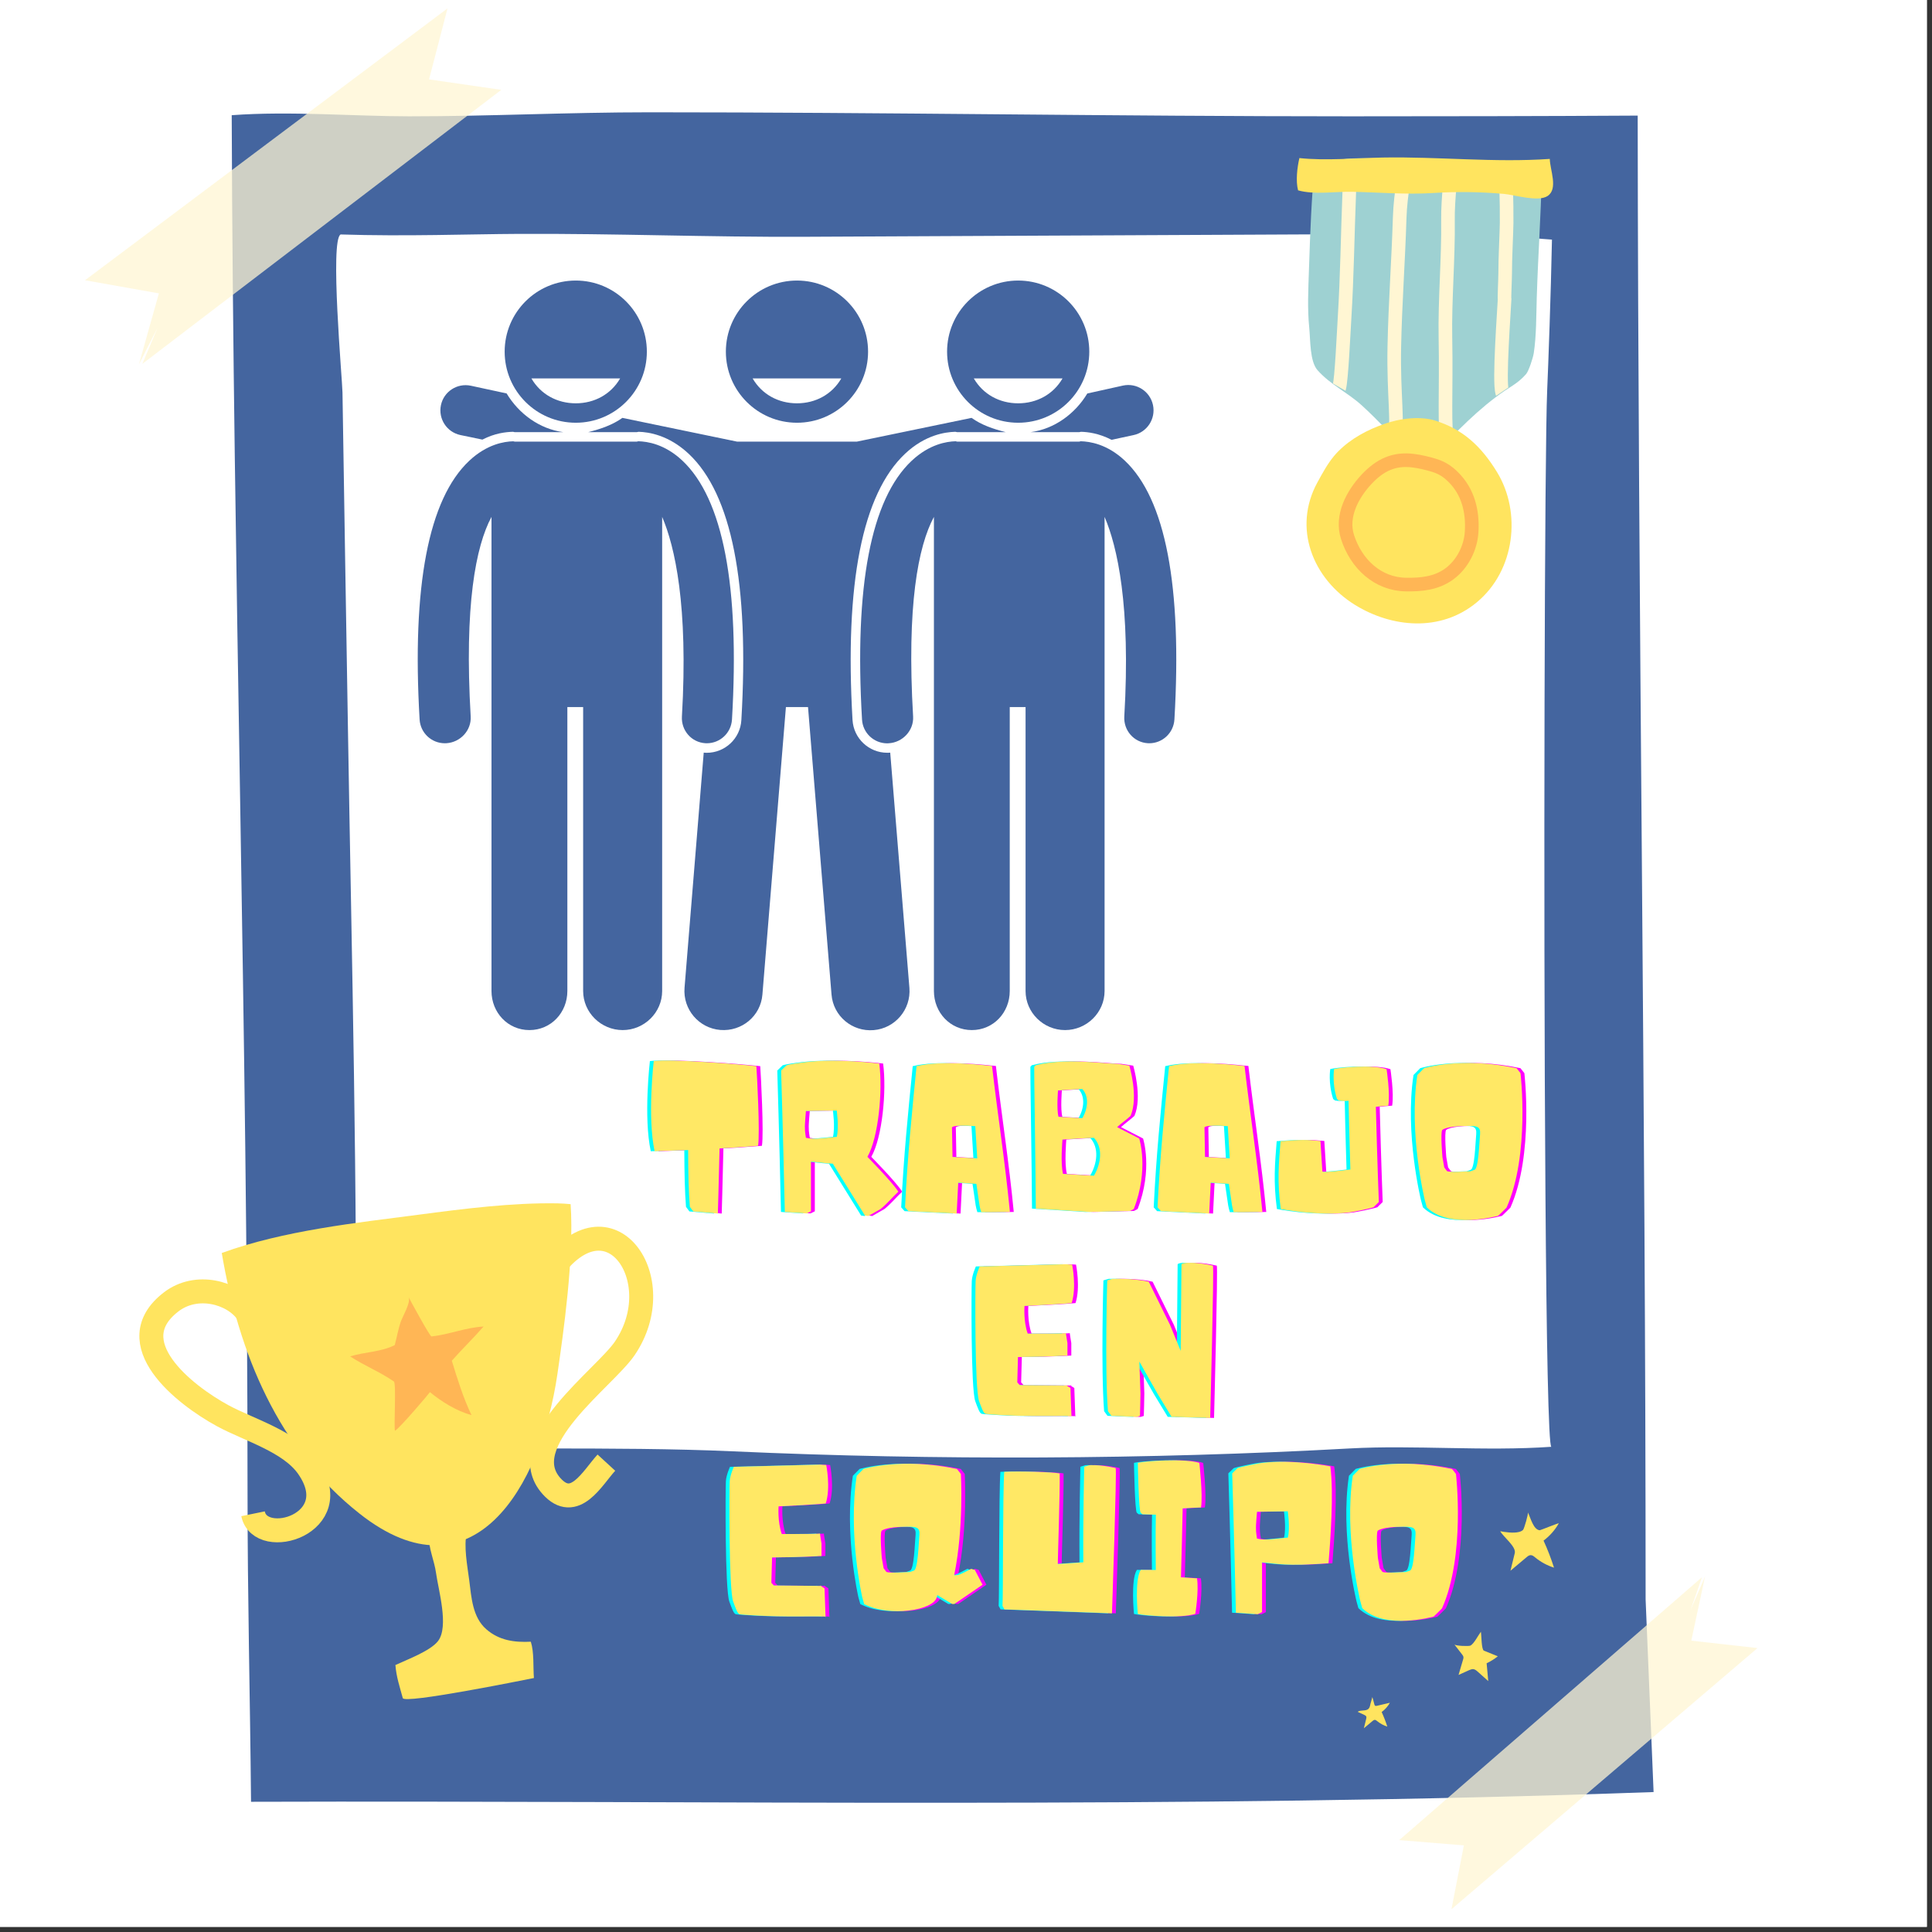 <svg xmlns="http://www.w3.org/2000/svg" xmlns:xlink="http://www.w3.org/1999/xlink" width="250" zoomAndPan="magnify" viewBox="0 0 187.5 187.5" height="250" preserveAspectRatio="xMidYMid meet" version="1.0"><rect x="0" y="0" width="187.5" height="187.5" fill="#333333" stroke="none"/><defs><filter x="0%" y="0%" width="100%" height="100%" id="b83e561d45"><feColorMatrix values="0 0 0 0 1 0 0 0 0 1 0 0 0 0 1 0 0 0 1 0" color-interpolation-filters="sRGB"/></filter><g/><mask id="51b4cf115f"><g filter="url(#b83e561d45)"><rect x="-18.75" width="225" fill="#000000" y="-18.75" height="225" fill-opacity="0.74"/></g></mask><clipPath id="56a074468b"><path d="M 0.238 0.711 L 36 0.711 L 36 33.504 L 0.238 33.504 Z M 0.238 0.711 " clip-rule="nonzero"/></clipPath><clipPath id="fe529f302f"><rect x="0" width="37" y="0" height="34"/></clipPath><mask id="bf79cee65c"><g filter="url(#b83e561d45)"><rect x="-18.75" width="225" fill="#000000" y="-18.75" height="225" fill-opacity="0.74"/></g></mask><clipPath id="84df21b7ee"><path d="M 1 0.238 L 42 0.238 L 42 36 L 1 36 Z M 1 0.238 " clip-rule="nonzero"/></clipPath><clipPath id="f6f30bed33"><rect x="0" width="43" y="0" height="37"/></clipPath><clipPath id="9c47621dee"><path d="M 70 27.227 L 85 27.227 L 85 42 L 70 42 Z M 70 27.227 " clip-rule="nonzero"/></clipPath><clipPath id="8d95c3a390"><path d="M 48 27.227 L 63 27.227 L 63 42 L 48 42 Z M 48 27.227 " clip-rule="nonzero"/></clipPath><clipPath id="4dea8df98e"><path d="M 83 42 L 114.742 42 L 114.742 100 L 83 100 Z M 83 42 " clip-rule="nonzero"/></clipPath><clipPath id="e070825923"><path d="M 91 27.227 L 106 27.227 L 106 42 L 91 42 Z M 91 27.227 " clip-rule="nonzero"/></clipPath></defs><path fill="#ffffff" d="M 0 0 L 187 0 L 187 187 L 0 187 Z M 0 0 " fill-opacity="1" fill-rule="nonzero"/><path fill="#ffffff" d="M 0 0 L 187 0 L 187 187 L 0 187 Z M 0 0 " fill-opacity="1" fill-rule="nonzero"/><path fill="#44659f" d="M 159.707 155.227 C 159.707 107.062 158.984 59.48 158.938 11.219 C 149.605 11.273 139.957 11.289 131.02 11.289 C 108.441 11.289 85.754 10.898 63.07 10.898 C 55.039 10.898 47.555 11.289 39.711 11.289 C 34.422 11.289 28.164 10.762 22.488 11.18 C 22.629 55.242 24.023 100.449 24.023 144.645 C 24.023 155.273 24.266 164.266 24.363 174.863 C 69.113 174.723 114.617 175.57 160.48 173.918 C 160.48 173.918 159.707 155.227 159.707 155.227 Z M 149.984 115.758 C 150.086 129.996 150.27 140.43 150.562 140.41 C 144.129 140.863 137.195 140.227 131.016 140.57 C 111.457 141.652 90.719 141.734 71.148 140.852 C 59.637 140.332 46.156 140.789 34.484 140.371 C 34.477 140.371 34.512 137.895 34.512 137.73 C 34.715 115.445 34.133 93.152 33.77 70.867 C 33.59 59.941 33.406 49.016 33.238 38.09 C 33.219 36.848 31.996 23.27 33.059 22.754 C 39.309 22.957 45.672 22.719 50.301 22.699 C 59.688 22.652 68.793 23.023 78.113 22.98 C 78.113 22.98 140.469 22.684 140.469 22.684 C 143.863 22.668 147.254 23.023 150.617 23.254 C 150.512 28.578 150.262 35.398 150.152 37.91 C 149.906 43.449 149.777 87.234 149.984 115.758 Z M 149.984 115.758 " fill-opacity="1" fill-rule="nonzero"/><path fill="#ffe45f" d="M 144.016 160.199 C 143.762 160.094 143.785 158.711 143.719 158.363 C 143.449 158.723 143.055 159.516 142.711 159.703 C 142.555 159.789 141.258 159.738 141.145 159.594 C 141.398 159.918 141.648 160.242 141.898 160.566 C 141.957 160.641 142.016 160.723 142.027 160.824 C 142.039 160.898 142.016 160.98 141.992 161.055 C 141.844 161.551 141.695 162.051 141.551 162.551 C 141.887 162.398 142.227 162.246 142.566 162.094 C 142.707 162.035 142.848 161.973 142.996 161.992 C 143.16 162.012 143.301 162.137 143.434 162.254 C 143.77 162.551 144.102 162.848 144.434 163.148 C 144.383 162.57 144.328 161.992 144.277 161.418 C 144.656 161.242 145.023 161.016 145.363 160.742 C 144.914 160.562 144.465 160.379 144.016 160.199 Z M 144.016 160.199 " fill-opacity="1" fill-rule="nonzero"/><path fill="#ffe45f" d="M 132.828 165.824 C 132.574 166.102 132.07 165.914 131.758 166.129 C 131.973 166.23 132.188 166.328 132.402 166.43 C 132.477 166.469 132.562 166.508 132.594 166.586 C 132.625 166.656 132.605 166.734 132.59 166.809 C 132.512 167.113 132.438 167.422 132.363 167.727 C 132.645 167.492 132.926 167.258 133.207 167.02 C 133.27 166.969 133.336 166.914 133.418 166.914 C 133.508 166.91 133.586 166.977 133.652 167.031 C 133.945 167.27 134.281 167.453 134.637 167.566 C 134.484 167.086 134.301 166.613 134.09 166.152 C 134.414 165.914 134.688 165.605 134.887 165.254 C 134.469 165.352 134.051 165.449 133.633 165.547 C 133.574 165.559 133.512 165.57 133.465 165.543 C 133.414 165.516 133.395 165.453 133.379 165.402 C 133.305 165.172 133.273 164.922 133.18 164.703 C 133.141 164.922 133.059 165.121 133.008 165.332 C 132.965 165.504 132.957 165.684 132.828 165.824 Z M 132.828 165.824 " fill-opacity="1" fill-rule="nonzero"/><path fill="#ffe45f" d="M 147.422 148.676 C 146.867 148.82 146.027 148.688 145.594 148.605 C 145.922 149.18 147.16 150.102 147.008 150.73 C 146.867 151.301 146.727 151.871 146.59 152.438 C 147.109 152 147.633 151.562 148.156 151.125 C 148.27 151.031 148.398 150.926 148.551 150.926 C 148.719 150.922 148.859 151.043 148.988 151.148 C 149.527 151.594 150.152 151.93 150.816 152.141 C 150.531 151.246 150.191 150.367 149.801 149.516 C 150.402 149.066 150.91 148.496 151.277 147.84 C 151.312 147.77 149.48 148.516 149.43 148.512 C 148.816 148.453 148.551 147.332 148.285 146.781 C 148.336 146.891 147.93 148.367 147.805 148.484 C 147.707 148.574 147.574 148.637 147.422 148.676 Z M 147.422 148.676 " fill-opacity="1" fill-rule="nonzero"/><path stroke-linecap="butt" transform="matrix(0.775, -0.014, 0.014, 0.775, 22.576, 137.425)" fill="none" stroke-linejoin="miter" d="M 2.043 -12.948 C 0.289 -15.488 -4.229 -16.802 -7.44 -14.424 C -14.153 -9.452 -6.055 -2.79 -1.23 -0.055 C 2.053 1.801 7.141 3.311 9.322 6.569 C 14.154 13.773 3.172 16.801 2.334 12.282 " stroke="#ffe45f" stroke-width="3" stroke-opacity="1" stroke-miterlimit="10"/><path stroke-linecap="butt" transform="matrix(0.775, -0.014, 0.014, 0.775, 57.46, 131.076)" fill="none" stroke-linejoin="miter" d="M -5.039 -9.997 C 2.465 -20.155 10.142 -8.759 4.097 -0.203 C 1.482 3.496 -10.143 11.33 -5.392 16.86 C -2.552 20.155 -0.236 15.922 1.54 14.058 " stroke="#ffe45f" stroke-width="3" stroke-opacity="1" stroke-miterlimit="10"/><path fill="#ffe45f" d="M 42.605 148.949 C 42.266 149.02 41.938 149.078 41.629 149.113 C 41.578 150.23 42.164 151.504 42.316 152.652 C 42.535 154.273 43.594 157.855 42.512 159.262 C 41.77 160.227 39.504 161.062 38.375 161.59 C 38.457 162.723 38.797 163.719 39.09 164.801 C 39.25 165.391 50.664 163.078 51.816 162.852 C 51.73 161.73 51.848 160.387 51.516 159.328 C 49.914 159.41 48.434 159.199 47.203 158.125 C 45.852 156.953 45.754 155.039 45.535 153.336 C 45.355 151.93 44.988 150.094 45.301 148.711 C 44.473 148.543 43.504 148.77 42.605 148.949 Z M 42.605 148.949 " fill-opacity="1" fill-rule="nonzero"/><path fill="#ffe45f" d="M 55.379 116.863 C 55.727 122.066 54.676 129.363 54.094 133.371 C 52.484 144.387 45.832 155.516 34.906 146.906 C 27.027 140.707 23.148 131.289 21.523 121.602 C 27.531 119.414 34.652 118.668 40.594 117.891 C 44.973 117.312 49.695 116.711 54.105 116.785 C 54.527 116.793 54.953 116.824 55.379 116.863 Z M 55.379 116.863 " fill-opacity="1" fill-rule="nonzero"/><path fill="#ffb655" d="M 33.98 131.637 C 35.453 132.594 36.801 133.094 38.223 134.07 C 38.473 134.242 38.215 138.293 38.328 138.859 C 38.812 138.594 41.742 135.125 41.723 135.105 C 42.859 136.035 44.301 136.941 45.758 137.332 C 44.969 135.699 44.379 133.793 43.848 132.059 C 44.848 130.922 45.957 129.859 46.93 128.738 C 45.176 128.836 43.613 129.512 41.879 129.703 C 41.723 129.723 39.801 126.168 39.652 125.883 C 39.906 126.367 39.074 127.758 38.902 128.254 C 38.637 129.008 38.52 129.77 38.309 130.543 C 36.965 131.219 35.395 131.199 33.98 131.637 Z M 33.98 131.637 " fill-opacity="1" fill-rule="nonzero"/><g mask="url(#51b4cf115f)"><g transform="matrix(1, 0, 0, 1, 135, 152)"><g clip-path="url(#fe529f302f)"><g clip-path="url(#56a074468b)"><path fill="#fff6d3" d="M 30.18 1.066 C 20.387 9.57 10.59 18.078 0.793 26.582 C 2.883 26.754 4.973 26.922 7.066 27.094 C 6.664 29.16 6.262 31.227 5.863 33.293 C 15.762 24.844 25.664 16.395 35.566 7.945 C 33.426 7.703 31.285 7.465 29.141 7.223 C 29.586 5.145 30.027 3.07 30.473 0.996 C 30.008 2.07 29.543 3.145 29.082 4.219 " fill-opacity="1" fill-rule="nonzero"/></g></g></g></g><g mask="url(#bf79cee65c)"><g transform="matrix(1, 0, 0, 1, 7, 0)"><g clip-path="url(#f6f30bed33)"><g clip-path="url(#84df21b7ee)"><path fill="#fff6d3" d="M 6.812 35.316 C 18.426 26.449 30.039 17.586 41.652 8.719 C 39.316 8.379 36.977 8.043 34.641 7.703 C 35.238 5.406 35.836 3.109 36.43 0.816 C 36.43 0.816 1.246 27.199 1.246 27.199 C 3.637 27.625 6.027 28.047 8.418 28.473 C 7.77 30.77 7.125 33.07 6.48 35.371 C 7.078 34.199 7.676 33.023 8.273 31.848 " fill-opacity="1" fill-rule="nonzero"/></g></g></g></g><path fill="#9ed1d2" d="M 127.602 15.906 C 127.266 19.418 127.164 22.297 127.031 26.25 C 126.969 28.059 126.875 29.988 127.059 31.781 C 127.184 33.031 127.105 35.078 127.875 35.938 C 129.145 37.359 130.809 38.105 132.18 39.359 C 133.73 40.781 135.246 42.406 136.723 43.965 C 137.891 45.199 137.77 45.773 139.102 44.312 C 141.238 41.965 143.574 39.59 146.055 37.906 C 146.617 37.527 147.398 37.121 148.109 36.301 C 148.371 36 148.789 34.695 148.852 34.27 C 149.109 32.574 149.09 30.633 149.141 28.914 C 149.273 24.691 149.531 21.137 149.633 16.969 C 146.895 15.773 143.688 16.672 140.848 16.238 C 137.66 15.75 134.398 15.258 131.176 15.375 C 129.957 15.422 128.777 15.852 127.602 15.906 Z M 127.602 15.906 " fill-opacity="1" fill-rule="nonzero"/><path stroke-linecap="butt" transform="matrix(0.264, 0, 0, 0.364, 130.727, 27.666)" fill="none" stroke-linejoin="miter" d="M 0.725 -31.597 C 0.992 -31.264 1.066 -29.256 0.814 -24.381 C 0.236 -13.761 0.029 -2.218 -0.875 8.434 C -1.26 12.987 -2.016 25.239 -2.846 27.215 " stroke="#fff6d3" stroke-width="5" stroke-opacity="1" stroke-miterlimit="10"/><path stroke-linecap="butt" transform="matrix(0.264, 0, 0, 0.364, 136.404, 30.958)" fill="none" stroke-linejoin="miter" d="M 0.244 -41.613 C 0.199 -40.303 -1.86 -33.581 -2.142 -26.988 C -2.631 -15.38 -3.787 -4.267 -4.113 7.373 C -4.483 20.463 -2.423 28.817 -4.305 31.233 " stroke="#fff6d3" stroke-width="5" stroke-opacity="1" stroke-miterlimit="10"/><path stroke-linecap="butt" transform="matrix(0.264, 0, 0, 0.364, 141.263, 31.037)" fill="none" stroke-linejoin="miter" d="M -1.651 -40.852 C -1.473 -39.778 -2.896 -32.358 -2.792 -26.571 C -2.614 -16.251 -3.992 -5.385 -3.725 4.945 C -3.355 18.657 -4.348 30.222 -2.851 32.101 " stroke="#fff6d3" stroke-width="5" stroke-opacity="1" stroke-miterlimit="10"/><path stroke-linecap="butt" transform="matrix(0.264, 0, 0, 0.364, 146.882, 30.8)" fill="none" stroke-linejoin="miter" d="M -2.989 -40.082 C -2.796 -37.376 -2.455 -31.094 -2.515 -25.199 C -2.544 -22.751 -3.078 -15.503 -3.048 -11.852 C -3.048 -10.252 -3.418 -5.119 -3.27 -4.679 C -3.418 -2.123 -5.419 17.248 -4.159 19.825 " stroke="#fff6d3" stroke-width="5" stroke-opacity="1" stroke-miterlimit="10"/><path fill="#ffe45f" d="M 150.406 15.422 C 150.434 16.527 151.242 18.328 150.191 19.023 C 149.277 19.629 146.957 18.902 145.945 18.816 C 143.648 18.617 141.41 18.582 139.109 18.73 C 136.457 18.898 133.871 18.668 131.234 18.613 C 129.582 18.578 127.559 18.918 125.977 18.473 C 125.738 17.555 125.891 16.266 126.105 15.34 C 128.664 15.613 131.562 15.34 134.184 15.289 C 139.562 15.188 145.047 15.797 150.406 15.422 Z M 150.406 15.422 " fill-opacity="1" fill-rule="nonzero"/><path fill="#ffe45f" d="M 127.855 46.816 C 125.441 51.223 127.371 56.156 131.516 58.715 C 135.047 60.891 139.785 61.391 143.324 58.453 C 147.043 55.371 147.672 49.723 145.289 45.824 C 143.773 43.34 141.996 41.652 139.223 40.801 C 138.113 40.457 136.625 40.551 135.492 40.812 C 134.879 40.957 134.309 41.145 133.727 41.371 C 132.141 41.992 130.559 42.953 129.465 44.258 C 128.832 45.016 128.328 45.949 127.855 46.816 Z M 127.855 46.816 " fill-opacity="1" fill-rule="nonzero"/><path stroke-linecap="butt" transform="matrix(0.132, 0.007, -0.007, 0.132, 136.488, 50.691)" fill-opacity="1" fill="#ffe45f" fill-rule="nonzero" stroke-linejoin="miter" d="M 32.988 -34.667 C 31.84 -35.729 30.575 -36.756 29.252 -37.75 C 25.781 -40.286 22.032 -41.921 17.903 -42.916 C 12.995 -44.107 7.685 -45.099 2.614 -45.453 C -11.353 -46.464 -21.476 -41.178 -30.875 -29.99 C -40.607 -18.402 -48.344 -1.984 -42.561 13.105 C -35.164 32.481 -18.568 46.442 2.13 45.653 C 13.275 45.217 24.331 43.662 33.537 36.119 C 42.742 28.546 48.125 16.27 48.219 4.536 C 48.354 -10.922 43.909 -24.722 32.988 -34.667 Z M 32.988 -34.667 " stroke="#ffb655" stroke-width="10" stroke-opacity="1" stroke-miterlimit="4"/><path fill="#44659f" d="M 49.953 41.941 L 54.676 41.941 C 52.34 41.633 50.34 40.137 49.168 38.184 L 45.695 37.434 C 44.371 37.156 43.07 37.996 42.793 39.32 C 42.516 40.648 43.363 41.945 44.691 42.223 L 46.816 42.664 C 48.027 42.035 49.098 41.926 49.758 41.906 C 49.836 41.902 49.895 41.941 49.953 41.941 Z M 49.953 41.941 " fill-opacity="1" fill-rule="nonzero"/><path fill="#44659f" d="M 61.801 41.941 C 61.859 41.941 61.918 41.902 61.977 41.906 C 62.953 41.93 64.898 42.219 66.848 44.051 C 71.008 47.961 72.727 56.645 71.949 69.887 C 71.848 71.668 70.367 73.059 68.586 73.059 C 68.52 73.059 68.449 73.055 68.383 73.051 C 68.355 73.051 68.324 73.043 68.297 73.039 L 66.434 95.867 C 66.266 97.957 67.82 99.785 69.906 99.957 C 71.992 100.125 73.824 98.609 73.992 96.52 L 76.273 68.621 L 78.418 68.621 L 80.699 96.52 C 80.867 98.609 82.699 100.145 84.785 99.973 C 86.871 99.805 88.426 97.965 88.258 95.879 L 86.395 73.043 C 86.363 73.047 86.336 73.051 86.305 73.051 C 86.238 73.055 86.172 73.055 86.105 73.055 C 84.324 73.055 82.844 71.66 82.738 69.879 C 81.965 56.637 83.684 47.938 87.844 44.027 C 89.777 42.215 91.703 41.934 92.691 41.906 C 92.773 41.902 92.832 41.941 92.891 41.941 L 97.613 41.941 C 96.387 41.633 95.258 41.246 94.289 40.555 L 83.16 42.859 L 71.531 42.859 L 60.402 40.555 C 59.434 41.246 58.305 41.633 57.078 41.941 Z M 61.801 41.941 " fill-opacity="1" fill-rule="nonzero"/><path fill="#44659f" d="M 100.016 41.941 L 104.738 41.941 C 104.797 41.941 104.855 41.902 104.914 41.906 C 105.566 41.922 106.648 42.047 107.875 42.684 L 110 42.227 C 111.328 41.949 112.176 40.645 111.898 39.316 C 111.621 37.992 110.32 37.137 108.992 37.418 L 105.523 38.188 C 104.352 40.137 102.352 41.633 100.016 41.941 Z M 100.016 41.941 " fill-opacity="1" fill-rule="nonzero"/><g clip-path="url(#9c47621dee)"><path fill="#44659f" d="M 77.348 41.027 C 81.156 41.027 84.246 37.938 84.246 34.129 C 84.246 30.316 81.156 27.227 77.348 27.227 C 73.535 27.227 70.445 30.316 70.445 34.129 C 70.445 37.938 73.535 41.027 77.348 41.027 Z M 81.648 36.727 C 80.758 38.262 79.164 39.141 77.344 39.141 C 75.527 39.141 73.934 38.262 73.043 36.727 Z M 81.648 36.727 " fill-opacity="1" fill-rule="nonzero"/></g><path fill="#44659f" d="M 40.723 69.824 C 40.797 71.129 41.879 72.133 43.168 72.133 C 43.219 72.133 43.266 72.133 43.316 72.129 C 44.668 72.051 45.758 70.891 45.68 69.539 C 45.051 58.762 46.168 53.016 47.699 50.164 L 47.699 96.176 C 47.699 98.27 49.289 99.969 51.379 99.969 C 53.477 99.969 55.062 98.27 55.062 96.176 L 55.062 68.621 L 56.594 68.621 L 56.594 96.176 C 56.594 98.27 58.336 99.969 60.43 99.969 C 62.523 99.969 64.262 98.27 64.262 96.176 L 64.262 50.164 C 65.488 53.016 66.809 58.762 66.18 69.539 C 66.102 70.891 67.109 72.051 68.461 72.129 C 68.512 72.133 68.547 72.133 68.598 72.133 C 69.887 72.133 70.961 71.129 71.039 69.824 C 71.797 56.867 70.172 48.414 66.219 44.699 C 64.496 43.082 62.812 42.848 61.949 42.824 C 61.902 42.824 61.852 42.859 61.801 42.859 L 49.953 42.859 C 49.902 42.859 49.852 42.824 49.801 42.828 C 48.938 42.848 47.258 43.105 45.539 44.719 C 41.586 48.434 39.965 56.867 40.723 69.824 Z M 40.723 69.824 " fill-opacity="1" fill-rule="nonzero"/><g clip-path="url(#8d95c3a390)"><path fill="#44659f" d="M 62.777 34.129 C 62.777 30.316 59.688 27.227 55.879 27.227 C 52.066 27.227 48.977 30.316 48.977 34.129 C 48.977 37.938 52.066 41.027 55.879 41.027 C 59.688 41.027 62.777 37.938 62.777 34.129 Z M 60.184 36.727 C 59.289 38.262 57.695 39.141 55.879 39.141 C 54.059 39.141 52.465 38.262 51.574 36.727 Z M 60.184 36.727 " fill-opacity="1" fill-rule="nonzero"/></g><g clip-path="url(#4dea8df98e)"><path fill="#44659f" d="M 92.738 42.824 C 91.871 42.848 90.195 43.105 88.477 44.719 C 84.52 48.434 82.902 56.879 83.66 69.836 C 83.734 71.137 84.816 72.141 86.105 72.141 C 86.152 72.141 86.203 72.137 86.25 72.133 C 87.605 72.055 88.695 70.891 88.617 69.539 C 87.984 58.762 89.105 53.016 90.637 50.164 L 90.637 96.176 C 90.637 98.273 92.223 99.969 94.316 99.969 C 96.41 99.969 97.996 98.27 97.996 96.176 L 97.996 68.621 L 99.531 68.621 L 99.531 96.176 C 99.531 98.273 101.27 99.969 103.363 99.969 C 105.457 99.969 107.199 98.27 107.199 96.176 L 107.199 50.164 C 108.426 53.016 109.746 58.762 109.113 69.539 C 109.035 70.891 110.047 72.051 111.398 72.129 C 111.449 72.133 111.484 72.133 111.535 72.133 C 112.824 72.133 113.898 71.129 113.977 69.824 C 114.734 56.867 113.109 48.414 109.156 44.699 C 107.434 43.082 105.75 42.848 104.887 42.824 C 104.84 42.824 104.789 42.859 104.738 42.859 L 92.891 42.859 C 92.84 42.859 92.789 42.824 92.738 42.824 Z M 92.738 42.824 " fill-opacity="1" fill-rule="nonzero"/></g><g clip-path="url(#e070825923)"><path fill="#44659f" d="M 105.715 34.129 C 105.715 30.316 102.625 27.227 98.812 27.227 C 95.004 27.227 91.914 30.316 91.914 34.129 C 91.914 37.938 95.004 41.027 98.812 41.027 C 102.625 41.027 105.715 37.938 105.715 34.129 Z M 94.508 36.727 L 103.117 36.727 C 102.227 38.262 100.633 39.141 98.812 39.141 C 96.996 39.141 95.402 38.262 94.508 36.727 Z M 94.508 36.727 " fill-opacity="1" fill-rule="nonzero"/></g><g fill="#ff00ff" fill-opacity="1"><g transform="translate(63.07, 117.861)"><g><path d="M 0.836 -6.133 C 1.07 -6.152 2.98 -6.203 4.09 -6.25 C 4.098 -4.02 4.137 -2.211 4.254 -0.738 L 4.586 -0.293 L 6.973 -0.086 C 6.973 -0.086 7.059 -3.039 7.137 -6.406 C 9.055 -6.504 9.914 -6.602 10.875 -6.66 C 11.07 -7.898 10.777 -13.484 10.711 -14.391 C 9.016 -14.586 2.445 -15.102 0.75 -14.887 C 0.75 -14.887 0.117 -9.434 0.836 -6.133 Z M 0.836 -6.133 "/></g></g></g><g fill="#ff00ff" fill-opacity="1"><g transform="translate(74.48, 117.861)"><g><path d="M 10.078 -5.59 C 11.148 -7.457 11.578 -12.008 11.227 -14.645 C 11.227 -14.645 7.207 -15.16 4.07 -14.781 C 3.699 -14.73 2.59 -14.605 2.219 -14.469 L 1.703 -13.965 C 1.703 -13.965 1.898 -7.516 2.062 -0.242 L 4.176 -0.098 L 4.598 -0.301 L 4.598 -5.133 C 5.289 -5.074 5.852 -4.977 6.719 -4.926 L 9.836 0.105 C 9.824 0.117 10.145 0.137 10.164 0.156 L 10.215 0.125 L 11.355 -0.527 C 12.035 -1.082 12.414 -1.586 13.078 -2.211 C 12.453 -3.184 10.078 -5.59 10.078 -5.59 Z M 7.098 -10.086 C 7.098 -10.086 7.332 -8.512 7.109 -7.535 C 7.109 -7.535 5.25 -7.324 4.965 -7.352 C 4.684 -7.324 4.109 -7.438 4.109 -7.438 C 4.109 -7.438 3.992 -8.129 4.012 -8.395 C 3.984 -8.656 4.109 -10.039 4.109 -10.039 Z M 7.098 -10.086 "/></g></g></g><g fill="#ff00ff" fill-opacity="1"><g transform="translate(87.682, 117.861)"><g><path d="M 1.645 -14.391 C 1.188 -9.805 0.77 -5.676 0.527 -0.691 L 0.855 -0.32 L 5.539 -0.086 L 5.688 -3.086 L 7.449 -2.969 C 7.82 -0.41 7.742 -0.855 7.918 -0.223 C 8.723 -0.195 10 -0.242 10.703 -0.242 C 10.234 -5.133 9.531 -9.543 8.969 -14.41 C 8.023 -14.5 4.07 -14.984 1.645 -14.391 Z M 5.133 -5.578 L 5.082 -8.434 C 5.082 -8.434 5.016 -8.734 7.344 -8.57 L 7.535 -5.441 Z M 5.133 -5.578 "/></g></g></g><g fill="#ff00ff" fill-opacity="1"><g transform="translate(98.946, 117.861)"><g><path d="M 11.988 -7.371 L 9.844 -8.473 C 10.066 -8.695 10.926 -9.34 11.148 -9.562 C 11.949 -11.391 11.031 -14.441 11.031 -14.441 L 9.875 -14.617 C 8.52 -14.637 4.664 -15.211 1.938 -14.48 L 1.801 -14.324 C 1.773 -14.293 1.938 -4.527 1.957 -0.566 L 7.156 -0.242 L 11.109 -0.34 L 11.461 -0.527 C 12.961 -4.383 11.988 -7.371 11.988 -7.371 Z M 4.156 -9.473 C 3.953 -10.234 4.109 -12.035 4.109 -12.035 C 4.109 -12.035 6.145 -12.172 6.465 -12.172 C 7.156 -11.43 7 -10.242 6.465 -9.34 Z M 4.598 -3.934 C 4.332 -4.906 4.539 -7.266 4.539 -7.266 C 4.539 -7.266 7.188 -7.438 7.594 -7.438 C 8.5 -6.465 8.285 -4.926 7.594 -3.758 Z M 4.598 -3.934 "/></g></g></g><g fill="#ff00ff" fill-opacity="1"><g transform="translate(112.187, 117.861)"><g><path d="M 1.645 -14.391 C 1.188 -9.805 0.77 -5.676 0.527 -0.691 L 0.855 -0.32 L 5.539 -0.086 L 5.688 -3.086 L 7.449 -2.969 C 7.82 -0.41 7.742 -0.855 7.918 -0.223 C 8.723 -0.195 10 -0.242 10.703 -0.242 C 10.234 -5.133 9.531 -9.543 8.969 -14.41 C 8.023 -14.5 4.07 -14.984 1.645 -14.391 Z M 5.133 -5.578 L 5.082 -8.434 C 5.082 -8.434 5.016 -8.734 7.344 -8.57 L 7.535 -5.441 Z M 5.133 -5.578 "/></g></g></g><g fill="#ff00ff" fill-opacity="1"><g transform="translate(123.452, 117.861)"><g><path d="M 6.855 -11.062 C 6.855 -11.062 7.273 -10.973 7.801 -11.031 C 7.848 -8.473 7.977 -4.363 7.977 -4.363 C 7.977 -4.363 5.27 -4.012 5.258 -4.176 L 5.074 -7.129 C 3.699 -7.266 3.203 -7.266 1.199 -7.109 C 1.023 -4.906 0.867 -3.184 1.219 -0.527 C 1.219 -0.527 4.75 0.184 7.887 -0.195 C 8.258 -0.242 9.855 -0.566 10.223 -0.699 L 10.738 -1.207 C 10.738 -1.207 10.594 -4.781 10.449 -10.449 C 10.887 -10.496 11.305 -10.535 11.656 -10.555 C 11.852 -11.793 11.488 -14.098 11.488 -14.098 C 10.105 -14.578 6.914 -14.254 6.398 -14.109 C 6.398 -14.109 6.172 -12.773 6.68 -11.199 Z M 6.855 -11.062 "/></g></g></g><g fill="#ff00ff" fill-opacity="1"><g transform="translate(136.624, 117.861)"><g><path d="M 7.391 -7.789 C 7.312 -7.02 7.254 -4.352 6.824 -4.324 C 6.824 -4.324 6.426 -4.168 6.426 -4.188 C 6.426 -4.215 4.383 -4.039 4.176 -4.215 L 3.914 -4.566 L 3.738 -5.57 C 3.738 -5.57 3.535 -7.918 3.719 -8.199 C 3.719 -8.199 4.117 -8.59 6.184 -8.59 C 7.051 -8.59 7.457 -8.559 7.391 -7.789 Z M 10.934 -14.195 C 5.57 -15.336 1.957 -14.195 1.957 -14.195 L 1.305 -13.535 C 0.438 -7.848 2.035 -1.363 2.035 -1.363 L 2.219 -0.691 C 4.43 1.488 9.125 0.117 9.125 0.145 C 9.125 0.176 9.961 -0.664 9.961 -0.664 C 12.25 -5.785 11.316 -13.711 11.316 -13.711 Z M 10.934 -14.195 "/></g></g></g><g fill="#00ffff" fill-opacity="1"><g transform="translate(62.322, 117.861)"><g><path d="M 0.836 -6.133 C 1.07 -6.152 2.98 -6.203 4.09 -6.25 C 4.098 -4.02 4.137 -2.211 4.254 -0.738 L 4.586 -0.293 L 6.973 -0.086 C 6.973 -0.086 7.059 -3.039 7.137 -6.406 C 9.055 -6.504 9.914 -6.602 10.875 -6.66 C 11.07 -7.898 10.777 -13.484 10.711 -14.391 C 9.016 -14.586 2.445 -15.102 0.75 -14.887 C 0.75 -14.887 0.117 -9.434 0.836 -6.133 Z M 0.836 -6.133 "/></g></g></g><g fill="#00ffff" fill-opacity="1"><g transform="translate(73.732, 117.861)"><g><path d="M 10.078 -5.59 C 11.148 -7.457 11.578 -12.008 11.227 -14.645 C 11.227 -14.645 7.207 -15.16 4.07 -14.781 C 3.699 -14.73 2.59 -14.605 2.219 -14.469 L 1.703 -13.965 C 1.703 -13.965 1.898 -7.516 2.062 -0.242 L 4.176 -0.098 L 4.598 -0.301 L 4.598 -5.133 C 5.289 -5.074 5.852 -4.977 6.719 -4.926 L 9.836 0.105 C 9.824 0.117 10.145 0.137 10.164 0.156 L 10.215 0.125 L 11.355 -0.527 C 12.035 -1.082 12.414 -1.586 13.078 -2.211 C 12.453 -3.184 10.078 -5.59 10.078 -5.59 Z M 7.098 -10.086 C 7.098 -10.086 7.332 -8.512 7.109 -7.535 C 7.109 -7.535 5.25 -7.324 4.965 -7.352 C 4.684 -7.324 4.109 -7.438 4.109 -7.438 C 4.109 -7.438 3.992 -8.129 4.012 -8.395 C 3.984 -8.656 4.109 -10.039 4.109 -10.039 Z M 7.098 -10.086 "/></g></g></g><g fill="#00ffff" fill-opacity="1"><g transform="translate(86.934, 117.861)"><g><path d="M 1.645 -14.391 C 1.188 -9.805 0.77 -5.676 0.527 -0.691 L 0.855 -0.32 L 5.539 -0.086 L 5.688 -3.086 L 7.449 -2.969 C 7.82 -0.41 7.742 -0.855 7.918 -0.223 C 8.723 -0.195 10 -0.242 10.703 -0.242 C 10.234 -5.133 9.531 -9.543 8.969 -14.41 C 8.023 -14.5 4.07 -14.984 1.645 -14.391 Z M 5.133 -5.578 L 5.082 -8.434 C 5.082 -8.434 5.016 -8.734 7.344 -8.57 L 7.535 -5.441 Z M 5.133 -5.578 "/></g></g></g><g fill="#00ffff" fill-opacity="1"><g transform="translate(98.198, 117.861)"><g><path d="M 11.988 -7.371 L 9.844 -8.473 C 10.066 -8.695 10.926 -9.34 11.148 -9.562 C 11.949 -11.391 11.031 -14.441 11.031 -14.441 L 9.875 -14.617 C 8.52 -14.637 4.664 -15.211 1.938 -14.48 L 1.801 -14.324 C 1.773 -14.293 1.938 -4.527 1.957 -0.566 L 7.156 -0.242 L 11.109 -0.34 L 11.461 -0.527 C 12.961 -4.383 11.988 -7.371 11.988 -7.371 Z M 4.156 -9.473 C 3.953 -10.234 4.109 -12.035 4.109 -12.035 C 4.109 -12.035 6.145 -12.172 6.465 -12.172 C 7.156 -11.43 7 -10.242 6.465 -9.34 Z M 4.598 -3.934 C 4.332 -4.906 4.539 -7.266 4.539 -7.266 C 4.539 -7.266 7.188 -7.438 7.594 -7.438 C 8.5 -6.465 8.285 -4.926 7.594 -3.758 Z M 4.598 -3.934 "/></g></g></g><g fill="#00ffff" fill-opacity="1"><g transform="translate(111.439, 117.861)"><g><path d="M 1.645 -14.391 C 1.188 -9.805 0.77 -5.676 0.527 -0.691 L 0.855 -0.32 L 5.539 -0.086 L 5.688 -3.086 L 7.449 -2.969 C 7.82 -0.41 7.742 -0.855 7.918 -0.223 C 8.723 -0.195 10 -0.242 10.703 -0.242 C 10.234 -5.133 9.531 -9.543 8.969 -14.41 C 8.023 -14.5 4.07 -14.984 1.645 -14.391 Z M 5.133 -5.578 L 5.082 -8.434 C 5.082 -8.434 5.016 -8.734 7.344 -8.57 L 7.535 -5.441 Z M 5.133 -5.578 "/></g></g></g><g fill="#00ffff" fill-opacity="1"><g transform="translate(122.704, 117.861)"><g><path d="M 6.855 -11.062 C 6.855 -11.062 7.273 -10.973 7.801 -11.031 C 7.848 -8.473 7.977 -4.363 7.977 -4.363 C 7.977 -4.363 5.27 -4.012 5.258 -4.176 L 5.074 -7.129 C 3.699 -7.266 3.203 -7.266 1.199 -7.109 C 1.023 -4.906 0.867 -3.184 1.219 -0.527 C 1.219 -0.527 4.75 0.184 7.887 -0.195 C 8.258 -0.242 9.855 -0.566 10.223 -0.699 L 10.738 -1.207 C 10.738 -1.207 10.594 -4.781 10.449 -10.449 C 10.887 -10.496 11.305 -10.535 11.656 -10.555 C 11.852 -11.793 11.488 -14.098 11.488 -14.098 C 10.105 -14.578 6.914 -14.254 6.398 -14.109 C 6.398 -14.109 6.172 -12.773 6.68 -11.199 Z M 6.855 -11.062 "/></g></g></g><g fill="#00ffff" fill-opacity="1"><g transform="translate(135.876, 117.861)"><g><path d="M 7.391 -7.789 C 7.312 -7.02 7.254 -4.352 6.824 -4.324 C 6.824 -4.324 6.426 -4.168 6.426 -4.188 C 6.426 -4.215 4.383 -4.039 4.176 -4.215 L 3.914 -4.566 L 3.738 -5.57 C 3.738 -5.57 3.535 -7.918 3.719 -8.199 C 3.719 -8.199 4.117 -8.59 6.184 -8.59 C 7.051 -8.59 7.457 -8.559 7.391 -7.789 Z M 10.934 -14.195 C 5.57 -15.336 1.957 -14.195 1.957 -14.195 L 1.305 -13.535 C 0.438 -7.848 2.035 -1.363 2.035 -1.363 L 2.219 -0.691 C 4.43 1.488 9.125 0.117 9.125 0.145 C 9.125 0.176 9.961 -0.664 9.961 -0.664 C 12.25 -5.785 11.316 -13.711 11.316 -13.711 Z M 10.934 -14.195 "/></g></g></g><g fill="#ffe865" fill-opacity="1"><g transform="translate(62.696, 117.861)"><g><path d="M 0.836 -6.133 C 1.07 -6.152 2.98 -6.203 4.09 -6.25 C 4.098 -4.02 4.137 -2.211 4.254 -0.738 L 4.586 -0.293 L 6.973 -0.086 C 6.973 -0.086 7.059 -3.039 7.137 -6.406 C 9.055 -6.504 9.914 -6.602 10.875 -6.66 C 11.07 -7.898 10.777 -13.484 10.711 -14.391 C 9.016 -14.586 2.445 -15.102 0.75 -14.887 C 0.75 -14.887 0.117 -9.434 0.836 -6.133 Z M 0.836 -6.133 "/></g></g></g><g fill="#ffe865" fill-opacity="1"><g transform="translate(74.106, 117.861)"><g><path d="M 10.078 -5.59 C 11.148 -7.457 11.578 -12.008 11.227 -14.645 C 11.227 -14.645 7.207 -15.16 4.07 -14.781 C 3.699 -14.73 2.59 -14.605 2.219 -14.469 L 1.703 -13.965 C 1.703 -13.965 1.898 -7.516 2.062 -0.242 L 4.176 -0.098 L 4.598 -0.301 L 4.598 -5.133 C 5.289 -5.074 5.852 -4.977 6.719 -4.926 L 9.836 0.105 C 9.824 0.117 10.145 0.137 10.164 0.156 L 10.215 0.125 L 11.355 -0.527 C 12.035 -1.082 12.414 -1.586 13.078 -2.211 C 12.453 -3.184 10.078 -5.59 10.078 -5.59 Z M 7.098 -10.086 C 7.098 -10.086 7.332 -8.512 7.109 -7.535 C 7.109 -7.535 5.25 -7.324 4.965 -7.352 C 4.684 -7.324 4.109 -7.438 4.109 -7.438 C 4.109 -7.438 3.992 -8.129 4.012 -8.395 C 3.984 -8.656 4.109 -10.039 4.109 -10.039 Z M 7.098 -10.086 "/></g></g></g><g fill="#ffe865" fill-opacity="1"><g transform="translate(87.308, 117.861)"><g><path d="M 1.645 -14.391 C 1.188 -9.805 0.77 -5.676 0.527 -0.691 L 0.855 -0.32 L 5.539 -0.086 L 5.688 -3.086 L 7.449 -2.969 C 7.82 -0.41 7.742 -0.855 7.918 -0.223 C 8.723 -0.195 10 -0.242 10.703 -0.242 C 10.234 -5.133 9.531 -9.543 8.969 -14.41 C 8.023 -14.5 4.07 -14.984 1.645 -14.391 Z M 5.133 -5.578 L 5.082 -8.434 C 5.082 -8.434 5.016 -8.734 7.344 -8.57 L 7.535 -5.441 Z M 5.133 -5.578 "/></g></g></g><g fill="#ffe865" fill-opacity="1"><g transform="translate(98.572, 117.861)"><g><path d="M 11.988 -7.371 L 9.844 -8.473 C 10.066 -8.695 10.926 -9.34 11.148 -9.562 C 11.949 -11.391 11.031 -14.441 11.031 -14.441 L 9.875 -14.617 C 8.52 -14.637 4.664 -15.211 1.938 -14.48 L 1.801 -14.324 C 1.773 -14.293 1.938 -4.527 1.957 -0.566 L 7.156 -0.242 L 11.109 -0.34 L 11.461 -0.527 C 12.961 -4.383 11.988 -7.371 11.988 -7.371 Z M 4.156 -9.473 C 3.953 -10.234 4.109 -12.035 4.109 -12.035 C 4.109 -12.035 6.145 -12.172 6.465 -12.172 C 7.156 -11.43 7 -10.242 6.465 -9.34 Z M 4.598 -3.934 C 4.332 -4.906 4.539 -7.266 4.539 -7.266 C 4.539 -7.266 7.188 -7.438 7.594 -7.438 C 8.5 -6.465 8.285 -4.926 7.594 -3.758 Z M 4.598 -3.934 "/></g></g></g><g fill="#ffe865" fill-opacity="1"><g transform="translate(111.813, 117.861)"><g><path d="M 1.645 -14.391 C 1.188 -9.805 0.77 -5.676 0.527 -0.691 L 0.855 -0.32 L 5.539 -0.086 L 5.688 -3.086 L 7.449 -2.969 C 7.82 -0.41 7.742 -0.855 7.918 -0.223 C 8.723 -0.195 10 -0.242 10.703 -0.242 C 10.234 -5.133 9.531 -9.543 8.969 -14.41 C 8.023 -14.5 4.07 -14.984 1.645 -14.391 Z M 5.133 -5.578 L 5.082 -8.434 C 5.082 -8.434 5.016 -8.734 7.344 -8.57 L 7.535 -5.441 Z M 5.133 -5.578 "/></g></g></g><g fill="#ffe865" fill-opacity="1"><g transform="translate(123.078, 117.861)"><g><path d="M 6.855 -11.062 C 6.855 -11.062 7.273 -10.973 7.801 -11.031 C 7.848 -8.473 7.977 -4.363 7.977 -4.363 C 7.977 -4.363 5.27 -4.012 5.258 -4.176 L 5.074 -7.129 C 3.699 -7.266 3.203 -7.266 1.199 -7.109 C 1.023 -4.906 0.867 -3.184 1.219 -0.527 C 1.219 -0.527 4.75 0.184 7.887 -0.195 C 8.258 -0.242 9.855 -0.566 10.223 -0.699 L 10.738 -1.207 C 10.738 -1.207 10.594 -4.781 10.449 -10.449 C 10.887 -10.496 11.305 -10.535 11.656 -10.555 C 11.852 -11.793 11.488 -14.098 11.488 -14.098 C 10.105 -14.578 6.914 -14.254 6.398 -14.109 C 6.398 -14.109 6.172 -12.773 6.68 -11.199 Z M 6.855 -11.062 "/></g></g></g><g fill="#ffe865" fill-opacity="1"><g transform="translate(136.25, 117.861)"><g><path d="M 7.391 -7.789 C 7.312 -7.02 7.254 -4.352 6.824 -4.324 C 6.824 -4.324 6.426 -4.168 6.426 -4.188 C 6.426 -4.215 4.383 -4.039 4.176 -4.215 L 3.914 -4.566 L 3.738 -5.57 C 3.738 -5.57 3.535 -7.918 3.719 -8.199 C 3.719 -8.199 4.117 -8.59 6.184 -8.59 C 7.051 -8.59 7.457 -8.559 7.391 -7.789 Z M 10.934 -14.195 C 5.57 -15.336 1.957 -14.195 1.957 -14.195 L 1.305 -13.535 C 0.438 -7.848 2.035 -1.363 2.035 -1.363 L 2.219 -0.691 C 4.43 1.488 9.125 0.117 9.125 0.145 C 9.125 0.176 9.961 -0.664 9.961 -0.664 C 12.25 -5.785 11.316 -13.711 11.316 -13.711 Z M 10.934 -14.195 "/></g></g></g><g fill="#ff00ff" fill-opacity="1"><g transform="translate(93.2, 137.309)"><g><path d="M 11.18 -10.848 C 11.676 -12.375 11.227 -14.578 11.227 -14.578 L 10.613 -14.617 L 2.258 -14.402 C 2.258 -14.402 1.898 -13.621 1.859 -13 C 1.82 -12.375 1.762 -2.484 2.199 -1.316 C 2.414 -0.738 2.609 -0.145 2.824 -0.098 C 3.039 -0.047 5.512 0.145 8.688 0.117 C 11.859 0.086 11.16 0.164 11.16 0.164 L 11.062 -2.602 C 11.062 -2.602 10.605 -2.902 10.625 -2.883 C 10.645 -2.863 10.895 -2.844 10.895 -2.844 L 6.145 -2.883 L 5.902 -3.145 L 5.969 -5.609 C 9.145 -5.637 10.77 -5.754 10.77 -5.754 L 10.77 -6.961 C 10.77 -6.961 10.605 -7.945 10.625 -7.926 C 10.645 -7.906 9.434 -7.887 9.434 -7.887 L 6.914 -7.879 C 6.484 -9.086 6.602 -10.566 6.602 -10.566 C 10.535 -10.758 11.18 -10.848 11.18 -10.848 Z M 11.18 -10.848 "/></g></g></g><g fill="#ff00ff" fill-opacity="1"><g transform="translate(106.178, 137.309)"><g><path d="M 8.781 -6.203 C 8.781 -6.203 7.828 -8.551 7.742 -8.742 C 7.652 -8.938 5.688 -12.91 5.688 -12.91 L 5.676 -12.922 C 4.117 -13.281 2.141 -13.195 2.141 -13.195 L 1.656 -13.047 C 1.656 -13.047 1.402 -4.539 1.723 -0.352 L 2.055 0.098 L 4.52 0.203 L 4.828 0.105 C 4.828 0.105 4.887 -1.879 4.879 -2.082 C 4.879 -2.289 4.77 -5.172 4.77 -5.172 C 4.77 -5.172 6.445 -2.191 6.555 -2.016 C 6.66 -1.84 7.898 0.195 7.898 0.195 L 11.645 0.301 C 11.645 0.301 12.035 -14.449 11.91 -14.48 C 10.352 -14.84 9.348 -14.75 9.348 -14.75 C 9.348 -14.75 8.91 -14.73 8.859 -14.605 Z M 8.781 -6.203 "/></g></g></g><g fill="#00ffff" fill-opacity="1"><g transform="translate(92.452, 137.309)"><g><path d="M 11.18 -10.848 C 11.676 -12.375 11.227 -14.578 11.227 -14.578 L 10.613 -14.617 L 2.258 -14.402 C 2.258 -14.402 1.898 -13.621 1.859 -13 C 1.82 -12.375 1.762 -2.484 2.199 -1.316 C 2.414 -0.738 2.609 -0.145 2.824 -0.098 C 3.039 -0.047 5.512 0.145 8.688 0.117 C 11.859 0.086 11.16 0.164 11.16 0.164 L 11.062 -2.602 C 11.062 -2.602 10.605 -2.902 10.625 -2.883 C 10.645 -2.863 10.895 -2.844 10.895 -2.844 L 6.145 -2.883 L 5.902 -3.145 L 5.969 -5.609 C 9.145 -5.637 10.77 -5.754 10.77 -5.754 L 10.77 -6.961 C 10.77 -6.961 10.605 -7.945 10.625 -7.926 C 10.645 -7.906 9.434 -7.887 9.434 -7.887 L 6.914 -7.879 C 6.484 -9.086 6.602 -10.566 6.602 -10.566 C 10.535 -10.758 11.18 -10.848 11.18 -10.848 Z M 11.18 -10.848 "/></g></g></g><g fill="#00ffff" fill-opacity="1"><g transform="translate(105.43, 137.309)"><g><path d="M 8.781 -6.203 C 8.781 -6.203 7.828 -8.551 7.742 -8.742 C 7.652 -8.938 5.688 -12.91 5.688 -12.91 L 5.676 -12.922 C 4.117 -13.281 2.141 -13.195 2.141 -13.195 L 1.656 -13.047 C 1.656 -13.047 1.402 -4.539 1.723 -0.352 L 2.055 0.098 L 4.52 0.203 L 4.828 0.105 C 4.828 0.105 4.887 -1.879 4.879 -2.082 C 4.879 -2.289 4.77 -5.172 4.77 -5.172 C 4.77 -5.172 6.445 -2.191 6.555 -2.016 C 6.66 -1.84 7.898 0.195 7.898 0.195 L 11.645 0.301 C 11.645 0.301 12.035 -14.449 11.91 -14.48 C 10.352 -14.84 9.348 -14.75 9.348 -14.75 C 9.348 -14.75 8.91 -14.73 8.859 -14.605 Z M 8.781 -6.203 "/></g></g></g><g fill="#ffe865" fill-opacity="1"><g transform="translate(92.826, 137.309)"><g><path d="M 11.18 -10.848 C 11.676 -12.375 11.227 -14.578 11.227 -14.578 L 10.613 -14.617 L 2.258 -14.402 C 2.258 -14.402 1.898 -13.621 1.859 -13 C 1.82 -12.375 1.762 -2.484 2.199 -1.316 C 2.414 -0.738 2.609 -0.145 2.824 -0.098 C 3.039 -0.047 5.512 0.145 8.688 0.117 C 11.859 0.086 11.16 0.164 11.16 0.164 L 11.062 -2.602 C 11.062 -2.602 10.605 -2.902 10.625 -2.883 C 10.645 -2.863 10.895 -2.844 10.895 -2.844 L 6.145 -2.883 L 5.902 -3.145 L 5.969 -5.609 C 9.145 -5.637 10.77 -5.754 10.77 -5.754 L 10.77 -6.961 C 10.77 -6.961 10.605 -7.945 10.625 -7.926 C 10.645 -7.906 9.434 -7.887 9.434 -7.887 L 6.914 -7.879 C 6.484 -9.086 6.602 -10.566 6.602 -10.566 C 10.535 -10.758 11.18 -10.848 11.18 -10.848 Z M 11.18 -10.848 "/></g></g></g><g fill="#ffe865" fill-opacity="1"><g transform="translate(105.804, 137.309)"><g><path d="M 8.781 -6.203 C 8.781 -6.203 7.828 -8.551 7.742 -8.742 C 7.652 -8.938 5.688 -12.91 5.688 -12.91 L 5.676 -12.922 C 4.117 -13.281 2.141 -13.195 2.141 -13.195 L 1.656 -13.047 C 1.656 -13.047 1.402 -4.539 1.723 -0.352 L 2.055 0.098 L 4.52 0.203 L 4.828 0.105 C 4.828 0.105 4.887 -1.879 4.879 -2.082 C 4.879 -2.289 4.77 -5.172 4.77 -5.172 C 4.77 -5.172 6.445 -2.191 6.555 -2.016 C 6.66 -1.84 7.898 0.195 7.898 0.195 L 11.645 0.301 C 11.645 0.301 12.035 -14.449 11.91 -14.48 C 10.352 -14.84 9.348 -14.75 9.348 -14.75 C 9.348 -14.75 8.91 -14.73 8.859 -14.605 Z M 8.781 -6.203 "/></g></g></g><g fill="#ff00ff" fill-opacity="1"><g transform="translate(69.334, 156.757)"><g><path d="M 11.18 -10.848 C 11.676 -12.375 11.227 -14.578 11.227 -14.578 L 10.613 -14.617 L 2.258 -14.402 C 2.258 -14.402 1.898 -13.621 1.859 -13 C 1.82 -12.375 1.762 -2.484 2.199 -1.316 C 2.414 -0.738 2.609 -0.145 2.824 -0.098 C 3.039 -0.047 5.512 0.145 8.688 0.117 C 11.859 0.086 11.16 0.164 11.16 0.164 L 11.062 -2.602 C 11.062 -2.602 10.605 -2.902 10.625 -2.883 C 10.645 -2.863 10.895 -2.844 10.895 -2.844 L 6.145 -2.883 L 5.902 -3.145 L 5.969 -5.609 C 9.145 -5.637 10.77 -5.754 10.77 -5.754 L 10.77 -6.961 C 10.77 -6.961 10.605 -7.945 10.625 -7.926 C 10.645 -7.906 9.434 -7.887 9.434 -7.887 L 6.914 -7.879 C 6.484 -9.086 6.602 -10.566 6.602 -10.566 C 10.535 -10.758 11.18 -10.848 11.18 -10.848 Z M 11.18 -10.848 "/></g></g></g><g fill="#ff00ff" fill-opacity="1"><g transform="translate(82.312, 156.757)"><g><path d="M 1.93 -1.082 C 4.371 0.195 8.668 -0.457 8.977 -1.754 C 8.977 -1.754 9.027 -1.969 9.027 -1.957 L 10.469 -1.09 L 10.684 -1.09 L 13.418 -2.961 L 12.668 -4.402 L 12.309 -4.5 C 12.309 -4.5 11.297 -3.953 11.121 -3.934 C 10.953 -3.855 10.625 -3.895 10.664 -3.875 C 11.625 -8.559 11.316 -13.711 11.316 -13.711 L 10.934 -14.195 C 5.57 -15.336 1.859 -14.195 1.859 -14.195 L 1.207 -13.535 C 0.34 -7.848 1.742 -1.754 1.742 -1.754 Z M 7.293 -7.789 C 7.215 -7.02 7.156 -4.352 6.727 -4.324 C 6.727 -4.324 6.328 -4.168 6.328 -4.188 C 6.328 -4.215 4.285 -4.039 4.078 -4.215 L 3.816 -4.566 L 3.641 -5.57 C 3.641 -5.57 3.438 -7.918 3.621 -8.199 C 3.621 -8.199 4.02 -8.59 6.086 -8.59 C 6.953 -8.59 7.363 -8.559 7.293 -7.789 Z M 7.293 -7.789 "/></g></g></g><g fill="#ff00ff" fill-opacity="1"><g transform="translate(95.865, 156.757)"><g><path d="M 1.988 -0.566 L 12.426 -0.184 C 12.426 -0.184 12.91 -14.254 12.785 -14.285 C 11.227 -14.645 10.223 -14.559 10.223 -14.559 L 9.738 -14.41 C 9.738 -14.41 9.609 -9.562 9.648 -5.133 L 7.168 -4.965 C 7.168 -5.539 7.391 -12.16 7.352 -13.758 C 6.824 -13.895 3.262 -14.004 1.969 -13.914 C 1.82 -11.754 1.871 -1.656 1.801 -0.906 Z M 1.988 -0.566 "/></g></g></g><g fill="#ff00ff" fill-opacity="1"><g transform="translate(109.758, 156.757)"><g><path d="M 1.324 -4.402 C 0.711 -3.438 1.043 -0.125 1.043 -0.125 C 1.559 0.02 5.238 0.34 6.621 -0.137 C 6.621 -0.137 6.98 -2.348 6.785 -3.582 C 6.523 -3.602 5.48 -3.652 5.23 -3.68 C 5.289 -5.727 5.363 -8.656 5.395 -10.371 C 5.668 -10.398 6.934 -10.449 7.176 -10.457 C 7.371 -11.695 7.012 -14.781 7.012 -14.781 C 5.629 -15.258 1.559 -14.938 1.043 -14.789 C 1.043 -14.789 1.121 -10.098 1.324 -9.934 L 1.5 -9.797 L 2.793 -9.758 C 2.746 -7.984 2.785 -4.391 2.785 -4.391 Z M 1.324 -4.402 "/></g></g></g><g fill="#ff00ff" fill-opacity="1"><g transform="translate(118.257, 156.757)"><g><path d="M 7.098 -10.086 C 7.098 -10.086 7.332 -8.512 7.109 -7.535 C 7.109 -7.535 5.25 -7.324 4.965 -7.352 C 4.684 -7.324 4.109 -7.438 4.109 -7.438 C 4.109 -7.438 3.992 -8.129 4.012 -8.395 C 3.984 -8.656 4.109 -10.039 4.109 -10.039 Z M 4.598 -5.133 C 6.008 -5.016 6.902 -4.73 11.051 -5.043 C 11.227 -7.246 11.578 -11.793 11.227 -14.449 C 11.227 -14.449 7.691 -15.16 4.559 -14.781 C 4.188 -14.73 2.59 -14.41 2.219 -14.273 L 1.703 -13.77 C 1.703 -13.77 1.898 -7.516 2.062 -0.242 L 4.176 -0.098 L 4.598 -0.301 Z M 4.598 -5.133 "/></g></g></g><g fill="#ff00ff" fill-opacity="1"><g transform="translate(130.359, 156.757)"><g><path d="M 7.391 -7.789 C 7.312 -7.02 7.254 -4.352 6.824 -4.324 C 6.824 -4.324 6.426 -4.168 6.426 -4.188 C 6.426 -4.215 4.383 -4.039 4.176 -4.215 L 3.914 -4.566 L 3.738 -5.57 C 3.738 -5.57 3.535 -7.918 3.719 -8.199 C 3.719 -8.199 4.117 -8.59 6.184 -8.59 C 7.051 -8.59 7.457 -8.559 7.391 -7.789 Z M 10.934 -14.195 C 5.57 -15.336 1.957 -14.195 1.957 -14.195 L 1.305 -13.535 C 0.438 -7.848 2.035 -1.363 2.035 -1.363 L 2.219 -0.691 C 4.43 1.488 9.125 0.117 9.125 0.145 C 9.125 0.176 9.961 -0.664 9.961 -0.664 C 12.25 -5.785 11.316 -13.711 11.316 -13.711 Z M 10.934 -14.195 "/></g></g></g><g fill="#00ffff" fill-opacity="1"><g transform="translate(68.586, 156.757)"><g><path d="M 11.18 -10.848 C 11.676 -12.375 11.227 -14.578 11.227 -14.578 L 10.613 -14.617 L 2.258 -14.402 C 2.258 -14.402 1.898 -13.621 1.859 -13 C 1.82 -12.375 1.762 -2.484 2.199 -1.316 C 2.414 -0.738 2.609 -0.145 2.824 -0.098 C 3.039 -0.047 5.512 0.145 8.688 0.117 C 11.859 0.086 11.16 0.164 11.16 0.164 L 11.062 -2.602 C 11.062 -2.602 10.605 -2.902 10.625 -2.883 C 10.645 -2.863 10.895 -2.844 10.895 -2.844 L 6.145 -2.883 L 5.902 -3.145 L 5.969 -5.609 C 9.145 -5.637 10.77 -5.754 10.77 -5.754 L 10.77 -6.961 C 10.77 -6.961 10.605 -7.945 10.625 -7.926 C 10.645 -7.906 9.434 -7.887 9.434 -7.887 L 6.914 -7.879 C 6.484 -9.086 6.602 -10.566 6.602 -10.566 C 10.535 -10.758 11.18 -10.848 11.18 -10.848 Z M 11.18 -10.848 "/></g></g></g><g fill="#00ffff" fill-opacity="1"><g transform="translate(81.564, 156.757)"><g><path d="M 1.93 -1.082 C 4.371 0.195 8.668 -0.457 8.977 -1.754 C 8.977 -1.754 9.027 -1.969 9.027 -1.957 L 10.469 -1.09 L 10.684 -1.09 L 13.418 -2.961 L 12.668 -4.402 L 12.309 -4.5 C 12.309 -4.5 11.297 -3.953 11.121 -3.934 C 10.953 -3.855 10.625 -3.895 10.664 -3.875 C 11.625 -8.559 11.316 -13.711 11.316 -13.711 L 10.934 -14.195 C 5.57 -15.336 1.859 -14.195 1.859 -14.195 L 1.207 -13.535 C 0.34 -7.848 1.742 -1.754 1.742 -1.754 Z M 7.293 -7.789 C 7.215 -7.02 7.156 -4.352 6.727 -4.324 C 6.727 -4.324 6.328 -4.168 6.328 -4.188 C 6.328 -4.215 4.285 -4.039 4.078 -4.215 L 3.816 -4.566 L 3.641 -5.57 C 3.641 -5.57 3.438 -7.918 3.621 -8.199 C 3.621 -8.199 4.02 -8.59 6.086 -8.59 C 6.953 -8.59 7.363 -8.559 7.293 -7.789 Z M 7.293 -7.789 "/></g></g></g><g fill="#00ffff" fill-opacity="1"><g transform="translate(95.117, 156.757)"><g><path d="M 1.988 -0.566 L 12.426 -0.184 C 12.426 -0.184 12.91 -14.254 12.785 -14.285 C 11.227 -14.645 10.223 -14.559 10.223 -14.559 L 9.738 -14.41 C 9.738 -14.41 9.609 -9.562 9.648 -5.133 L 7.168 -4.965 C 7.168 -5.539 7.391 -12.16 7.352 -13.758 C 6.824 -13.895 3.262 -14.004 1.969 -13.914 C 1.82 -11.754 1.871 -1.656 1.801 -0.906 Z M 1.988 -0.566 "/></g></g></g><g fill="#00ffff" fill-opacity="1"><g transform="translate(109.01, 156.757)"><g><path d="M 1.324 -4.402 C 0.711 -3.438 1.043 -0.125 1.043 -0.125 C 1.559 0.02 5.238 0.34 6.621 -0.137 C 6.621 -0.137 6.98 -2.348 6.785 -3.582 C 6.523 -3.602 5.48 -3.652 5.23 -3.68 C 5.289 -5.727 5.363 -8.656 5.395 -10.371 C 5.668 -10.398 6.934 -10.449 7.176 -10.457 C 7.371 -11.695 7.012 -14.781 7.012 -14.781 C 5.629 -15.258 1.559 -14.938 1.043 -14.789 C 1.043 -14.789 1.121 -10.098 1.324 -9.934 L 1.5 -9.797 L 2.793 -9.758 C 2.746 -7.984 2.785 -4.391 2.785 -4.391 Z M 1.324 -4.402 "/></g></g></g><g fill="#00ffff" fill-opacity="1"><g transform="translate(117.509, 156.757)"><g><path d="M 7.098 -10.086 C 7.098 -10.086 7.332 -8.512 7.109 -7.535 C 7.109 -7.535 5.25 -7.324 4.965 -7.352 C 4.684 -7.324 4.109 -7.438 4.109 -7.438 C 4.109 -7.438 3.992 -8.129 4.012 -8.395 C 3.984 -8.656 4.109 -10.039 4.109 -10.039 Z M 4.598 -5.133 C 6.008 -5.016 6.902 -4.73 11.051 -5.043 C 11.227 -7.246 11.578 -11.793 11.227 -14.449 C 11.227 -14.449 7.691 -15.16 4.559 -14.781 C 4.188 -14.73 2.59 -14.41 2.219 -14.273 L 1.703 -13.77 C 1.703 -13.77 1.898 -7.516 2.062 -0.242 L 4.176 -0.098 L 4.598 -0.301 Z M 4.598 -5.133 "/></g></g></g><g fill="#00ffff" fill-opacity="1"><g transform="translate(129.611, 156.757)"><g><path d="M 7.391 -7.789 C 7.312 -7.02 7.254 -4.352 6.824 -4.324 C 6.824 -4.324 6.426 -4.168 6.426 -4.188 C 6.426 -4.215 4.383 -4.039 4.176 -4.215 L 3.914 -4.566 L 3.738 -5.57 C 3.738 -5.57 3.535 -7.918 3.719 -8.199 C 3.719 -8.199 4.117 -8.59 6.184 -8.59 C 7.051 -8.59 7.457 -8.559 7.391 -7.789 Z M 10.934 -14.195 C 5.57 -15.336 1.957 -14.195 1.957 -14.195 L 1.305 -13.535 C 0.438 -7.848 2.035 -1.363 2.035 -1.363 L 2.219 -0.691 C 4.43 1.488 9.125 0.117 9.125 0.145 C 9.125 0.176 9.961 -0.664 9.961 -0.664 C 12.25 -5.785 11.316 -13.711 11.316 -13.711 Z M 10.934 -14.195 "/></g></g></g><g fill="#ffe865" fill-opacity="1"><g transform="translate(68.96, 156.757)"><g><path d="M 11.18 -10.848 C 11.676 -12.375 11.227 -14.578 11.227 -14.578 L 10.613 -14.617 L 2.258 -14.402 C 2.258 -14.402 1.898 -13.621 1.859 -13 C 1.82 -12.375 1.762 -2.484 2.199 -1.316 C 2.414 -0.738 2.609 -0.145 2.824 -0.098 C 3.039 -0.047 5.512 0.145 8.688 0.117 C 11.859 0.086 11.16 0.164 11.16 0.164 L 11.062 -2.602 C 11.062 -2.602 10.605 -2.902 10.625 -2.883 C 10.645 -2.863 10.895 -2.844 10.895 -2.844 L 6.145 -2.883 L 5.902 -3.145 L 5.969 -5.609 C 9.145 -5.637 10.77 -5.754 10.77 -5.754 L 10.77 -6.961 C 10.77 -6.961 10.605 -7.945 10.625 -7.926 C 10.645 -7.906 9.434 -7.887 9.434 -7.887 L 6.914 -7.879 C 6.484 -9.086 6.602 -10.566 6.602 -10.566 C 10.535 -10.758 11.18 -10.848 11.18 -10.848 Z M 11.18 -10.848 "/></g></g></g><g fill="#ffe865" fill-opacity="1"><g transform="translate(81.938, 156.757)"><g><path d="M 1.93 -1.082 C 4.371 0.195 8.668 -0.457 8.977 -1.754 C 8.977 -1.754 9.027 -1.969 9.027 -1.957 L 10.469 -1.09 L 10.684 -1.09 L 13.418 -2.961 L 12.668 -4.402 L 12.309 -4.5 C 12.309 -4.5 11.297 -3.953 11.121 -3.934 C 10.953 -3.855 10.625 -3.895 10.664 -3.875 C 11.625 -8.559 11.316 -13.711 11.316 -13.711 L 10.934 -14.195 C 5.57 -15.336 1.859 -14.195 1.859 -14.195 L 1.207 -13.535 C 0.34 -7.848 1.742 -1.754 1.742 -1.754 Z M 7.293 -7.789 C 7.215 -7.02 7.156 -4.352 6.727 -4.324 C 6.727 -4.324 6.328 -4.168 6.328 -4.188 C 6.328 -4.215 4.285 -4.039 4.078 -4.215 L 3.816 -4.566 L 3.641 -5.57 C 3.641 -5.57 3.438 -7.918 3.621 -8.199 C 3.621 -8.199 4.02 -8.59 6.086 -8.59 C 6.953 -8.59 7.363 -8.559 7.293 -7.789 Z M 7.293 -7.789 "/></g></g></g><g fill="#ffe865" fill-opacity="1"><g transform="translate(95.491, 156.757)"><g><path d="M 1.988 -0.566 L 12.426 -0.184 C 12.426 -0.184 12.91 -14.254 12.785 -14.285 C 11.227 -14.645 10.223 -14.559 10.223 -14.559 L 9.738 -14.41 C 9.738 -14.41 9.609 -9.562 9.648 -5.133 L 7.168 -4.965 C 7.168 -5.539 7.391 -12.16 7.352 -13.758 C 6.824 -13.895 3.262 -14.004 1.969 -13.914 C 1.82 -11.754 1.871 -1.656 1.801 -0.906 Z M 1.988 -0.566 "/></g></g></g><g fill="#ffe865" fill-opacity="1"><g transform="translate(109.384, 156.757)"><g><path d="M 1.324 -4.402 C 0.711 -3.438 1.043 -0.125 1.043 -0.125 C 1.559 0.02 5.238 0.34 6.621 -0.137 C 6.621 -0.137 6.98 -2.348 6.785 -3.582 C 6.523 -3.602 5.48 -3.652 5.23 -3.68 C 5.289 -5.727 5.363 -8.656 5.395 -10.371 C 5.668 -10.398 6.934 -10.449 7.176 -10.457 C 7.371 -11.695 7.012 -14.781 7.012 -14.781 C 5.629 -15.258 1.559 -14.938 1.043 -14.789 C 1.043 -14.789 1.121 -10.098 1.324 -9.934 L 1.5 -9.797 L 2.793 -9.758 C 2.746 -7.984 2.785 -4.391 2.785 -4.391 Z M 1.324 -4.402 "/></g></g></g><g fill="#ffe865" fill-opacity="1"><g transform="translate(117.883, 156.757)"><g><path d="M 7.098 -10.086 C 7.098 -10.086 7.332 -8.512 7.109 -7.535 C 7.109 -7.535 5.25 -7.324 4.965 -7.352 C 4.684 -7.324 4.109 -7.438 4.109 -7.438 C 4.109 -7.438 3.992 -8.129 4.012 -8.395 C 3.984 -8.656 4.109 -10.039 4.109 -10.039 Z M 4.598 -5.133 C 6.008 -5.016 6.902 -4.73 11.051 -5.043 C 11.227 -7.246 11.578 -11.793 11.227 -14.449 C 11.227 -14.449 7.691 -15.16 4.559 -14.781 C 4.188 -14.73 2.59 -14.41 2.219 -14.273 L 1.703 -13.77 C 1.703 -13.77 1.898 -7.516 2.062 -0.242 L 4.176 -0.098 L 4.598 -0.301 Z M 4.598 -5.133 "/></g></g></g><g fill="#ffe865" fill-opacity="1"><g transform="translate(129.985, 156.757)"><g><path d="M 7.391 -7.789 C 7.312 -7.02 7.254 -4.352 6.824 -4.324 C 6.824 -4.324 6.426 -4.168 6.426 -4.188 C 6.426 -4.215 4.383 -4.039 4.176 -4.215 L 3.914 -4.566 L 3.738 -5.57 C 3.738 -5.57 3.535 -7.918 3.719 -8.199 C 3.719 -8.199 4.117 -8.59 6.184 -8.59 C 7.051 -8.59 7.457 -8.559 7.391 -7.789 Z M 10.934 -14.195 C 5.57 -15.336 1.957 -14.195 1.957 -14.195 L 1.305 -13.535 C 0.438 -7.848 2.035 -1.363 2.035 -1.363 L 2.219 -0.691 C 4.43 1.488 9.125 0.117 9.125 0.145 C 9.125 0.176 9.961 -0.664 9.961 -0.664 C 12.25 -5.785 11.316 -13.711 11.316 -13.711 Z M 10.934 -14.195 "/></g></g></g></svg>
